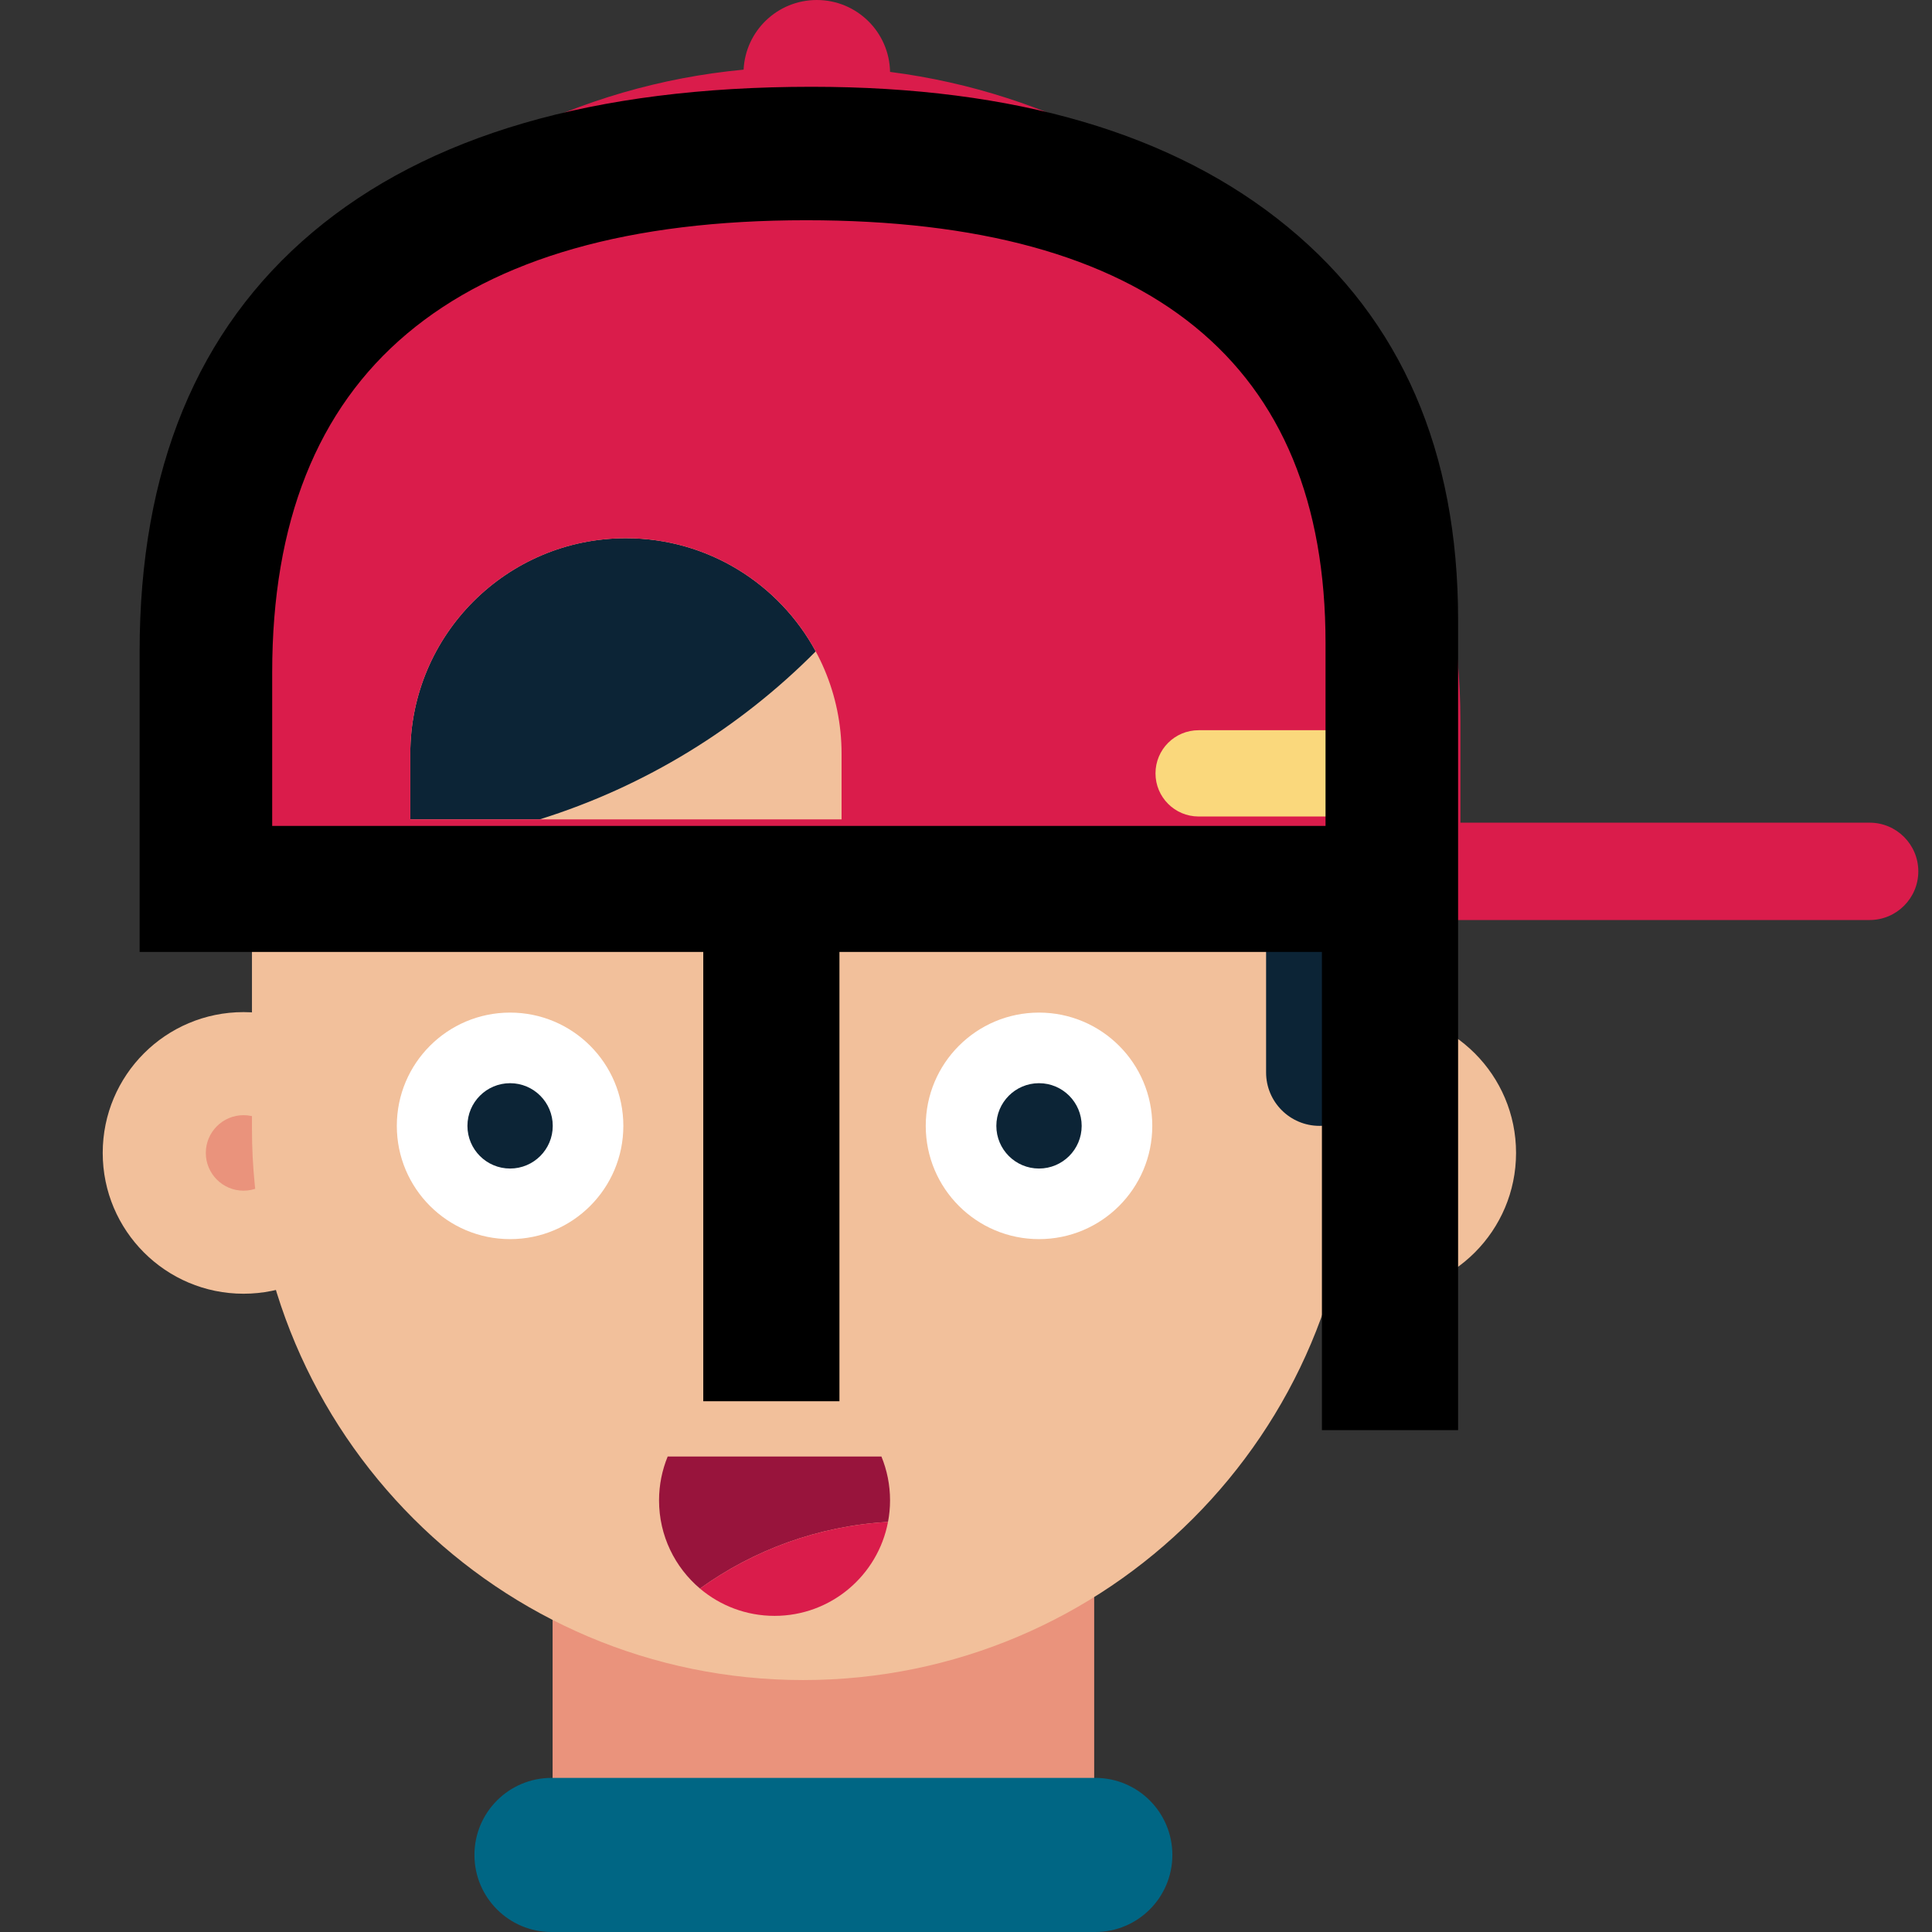 <?xml version="1.0" standalone="no"?><!-- Generator: Gravit.io --><svg xmlns="http://www.w3.org/2000/svg" xmlns:xlink="http://www.w3.org/1999/xlink" style="isolation:isolate" viewBox="0 0 512 512" width="512" height="512"><rect x="0" y="0" width="512" height="512" fill="#333333" stroke="none"/><defs><clipPath id="_clipPath_tCkni4RxgAuhaMICBfSduxzyCItAXx4s"><rect width="512" height="512"/></clipPath></defs><g clip-path="url(#_clipPath_tCkni4RxgAuhaMICBfSduxzyCItAXx4s)"><g id="head"><g id="ears"><path d=" M 401.77 305.535 C 401.77 326.143 385.062 342.851 364.455 342.851 C 343.843 342.851 327.139 326.143 327.139 305.535 C 327.139 284.927 343.843 268.219 364.455 268.219 C 385.062 268.219 401.77 284.927 401.77 305.535 Z " fill="rgb(242,192,155)"/><path d=" M 374.45 305.535 C 374.45 311.059 369.972 315.54 364.455 315.54 C 358.925 315.54 354.454 311.059 354.454 305.535 C 354.454 300.015 358.925 295.534 364.455 295.534 C 369.972 295.534 374.45 300.015 374.45 305.535 Z " fill="rgb(234,147,124)"/><path d=" M 27.221 305.535 C 27.221 326.143 43.93 342.851 64.537 342.851 C 85.149 342.851 101.853 326.143 101.853 305.535 C 101.853 284.927 85.149 268.219 64.537 268.219 C 43.93 268.219 27.221 284.927 27.221 305.535 Z " fill="rgb(242,192,155)"/><path d=" M 54.542 305.535 C 54.542 311.059 59.019 315.54 64.536 315.54 C 70.067 315.54 74.538 311.059 74.538 305.535 C 74.538 300.015 70.067 295.534 64.536 295.534 C 59.019 295.534 54.542 300.015 54.542 305.535 Z " fill="rgb(234,147,124)"/></g><path d=" M 289.971 484.379 L 146.445 484.379 L 146.445 247.899 L 289.971 247.899 L 289.971 484.379 Z " fill="rgb(234,147,124)"/><path d=" M 358.931 299.149 C 358.931 379.829 293.533 445.231 212.856 445.231 C 132.176 445.231 66.773 379.829 66.773 299.149 L 66.773 203.816 C 66.773 123.132 132.176 57.73 212.856 57.73 C 293.533 57.73 358.931 123.132 358.931 203.816 L 358.931 299.149 Z " fill="rgb(242,192,155)"/><path d=" M 216.173 172.626 C 206.506 154.768 187.616 142.635 165.878 142.635 C 134.32 142.635 108.733 168.215 108.733 199.776 L 108.733 217.139 L 143.032 217.139 C 171.015 208.391 196.017 192.923 216.173 172.626 Z  M 363.822 284.216 C 363.822 292.029 357.486 298.364 349.683 298.364 C 341.864 298.364 335.528 292.029 335.528 284.216 L 335.528 226.606 C 335.528 218.794 341.864 212.458 349.683 212.458 C 357.486 212.458 363.822 218.794 363.822 226.606 L 363.822 284.216 Z " fill-rule="evenodd" fill="rgb(12,36,54)"/><path d=" M 197.062 18.456 C 108.989 26.741 40.094 100.885 40.094 191.122 L 40.094 243.816 L 387.035 243.816 L 387.035 243.815 L 387.035 243.815 L 495.476 243.815 C 502.594 243.815 508.371 238.041 508.371 230.917 C 508.371 223.796 502.594 218.018 495.476 218.018 L 387.035 218.018 L 387.035 191.122 C 387.035 102.871 321.137 30.013 235.873 19.056 C 235.684 8.495 227.063 0 216.457 0 C 206.049 0 197.558 8.175 197.062 18.456 Z  M 223.025 217.139 L 223.025 199.776 C 223.025 168.214 197.441 142.637 165.879 142.637 C 134.321 142.637 108.734 168.214 108.734 199.776 L 108.734 217.139 L 223.025 217.139 L 223.025 217.139 Z " fill-rule="evenodd" fill="rgb(218,28,75)"/><clipPath id="_clipPath_PNhN1r0hC3C6SkudMYjLDipD4LPTBTIy"><path d=" M 197.062 18.456 C 108.989 26.741 40.094 100.885 40.094 191.122 L 40.094 243.816 L 387.035 243.816 L 387.035 243.815 L 387.035 243.815 L 495.476 243.815 C 502.594 243.815 508.371 238.041 508.371 230.917 C 508.371 223.796 502.594 218.018 495.476 218.018 L 387.035 218.018 L 387.035 191.122 C 387.035 102.871 321.137 30.013 235.873 19.056 C 235.684 8.495 227.063 0 216.457 0 C 206.049 0 197.558 8.175 197.062 18.456 Z  M 223.025 217.139 L 223.025 199.776 C 223.025 168.214 197.441 142.637 165.879 142.637 C 134.321 142.637 108.734 168.214 108.734 199.776 L 108.734 217.139 L 223.025 217.139 L 223.025 217.139 Z " fill-rule="evenodd" fill="rgb(218,28,75)"/></clipPath><g clip-path="url(#_clipPath_PNhN1r0hC3C6SkudMYjLDipD4LPTBTIy)"><path d=" M 368.747 204.947 C 368.747 211.263 363.628 216.379 357.306 216.379 L 317.651 216.379 C 311.332 216.379 306.219 211.263 306.219 204.947 C 306.219 198.631 311.332 193.515 317.651 193.515 L 357.306 193.515 C 363.628 193.515 368.747 198.631 368.747 204.947 Z " fill="rgb(250,216,124)"/></g><path d=" M 310.687 491.579 C 310.687 502.857 301.544 512 290.266 512 L 146.155 512 C 134.874 512 125.731 502.857 125.731 491.579 C 125.731 480.301 134.874 471.159 146.155 471.159 L 290.266 471.159 C 301.544 471.159 310.687 480.301 310.687 491.579 Z " fill="rgb(0,102,132)"/><g id="eyes"><path d=" M 165.193 298.369 C 165.193 314.94 151.757 328.38 135.182 328.38 C 118.598 328.38 105.161 314.94 105.161 298.369 C 105.161 281.788 118.598 268.348 135.182 268.348 C 151.757 268.348 165.193 281.788 165.193 298.369 Z  M 305.366 298.369 C 305.366 314.94 291.926 328.38 275.344 328.38 C 258.77 328.38 245.333 314.94 245.333 298.369 C 245.333 281.788 258.77 268.348 275.344 268.348 C 291.926 268.348 305.366 281.788 305.366 298.369 Z " fill-rule="evenodd" fill="rgb(255,255,255)"/><path d=" M 146.485 298.369 C 146.485 304.608 141.422 309.674 135.18 309.674 C 128.935 309.674 123.876 304.608 123.876 298.369 C 123.876 292.124 128.935 287.058 135.18 287.058 C 141.422 287.058 146.485 292.124 146.485 298.369 Z  M 286.654 298.369 C 286.654 304.608 281.591 309.674 275.346 309.674 C 269.1 309.674 264.041 304.608 264.041 298.369 C 264.041 292.124 269.1 287.058 275.346 287.058 C 281.591 287.058 286.654 292.124 286.654 298.369 Z " fill-rule="evenodd" fill="rgb(12,36,54)"/></g><g id="mouth"><path d=" M 235.873 397.619 C 235.873 393.502 235.057 389.586 233.587 386 L 176.94 386 C 175.473 389.586 174.654 393.502 174.654 397.619 C 174.654 406.992 178.865 415.366 185.498 420.983 C 199.679 410.781 216.792 404.392 235.331 403.323 C 235.682 401.475 235.873 399.57 235.873 397.619 Z " fill="rgb(152,20,60)"/><path d=" M 235.331 403.323 C 216.792 404.392 199.679 410.781 185.497 420.983 C 190.834 425.501 197.731 428.221 205.266 428.221 C 220.217 428.221 232.658 417.498 235.331 403.323 Z " fill="rgb(218,28,75)"/></g></g><path d=" M 37 218.879 L 37 252.278 L 186.373 252.278 L 186.373 371.338 L 222.461 371.338 L 222.461 252.278 L 350.324 252.278 L 350.324 379 L 386.412 379 L 386.412 252.278 L 386.412 164.26 Q 386.412 97.265 341.242 60.132 Q 296.072 23 215.052 23 L 215.052 23 Q 128.536 23 82.768 61.606 Q 37 100.212 37 172.709 L 37 218.879 Z  M 213.618 58.364 Q 281.971 58.364 316.625 86.557 Q 351.28 114.751 351.28 170.351 L 351.28 218.879 L 72.132 218.879 L 72.132 178.21 Q 72.132 118.483 107.862 88.424 Q 143.592 58.364 213.618 58.364 L 213.618 58.364 Z " fill-rule="evenodd" fill="rgb(0,0,0)"/></g></svg>